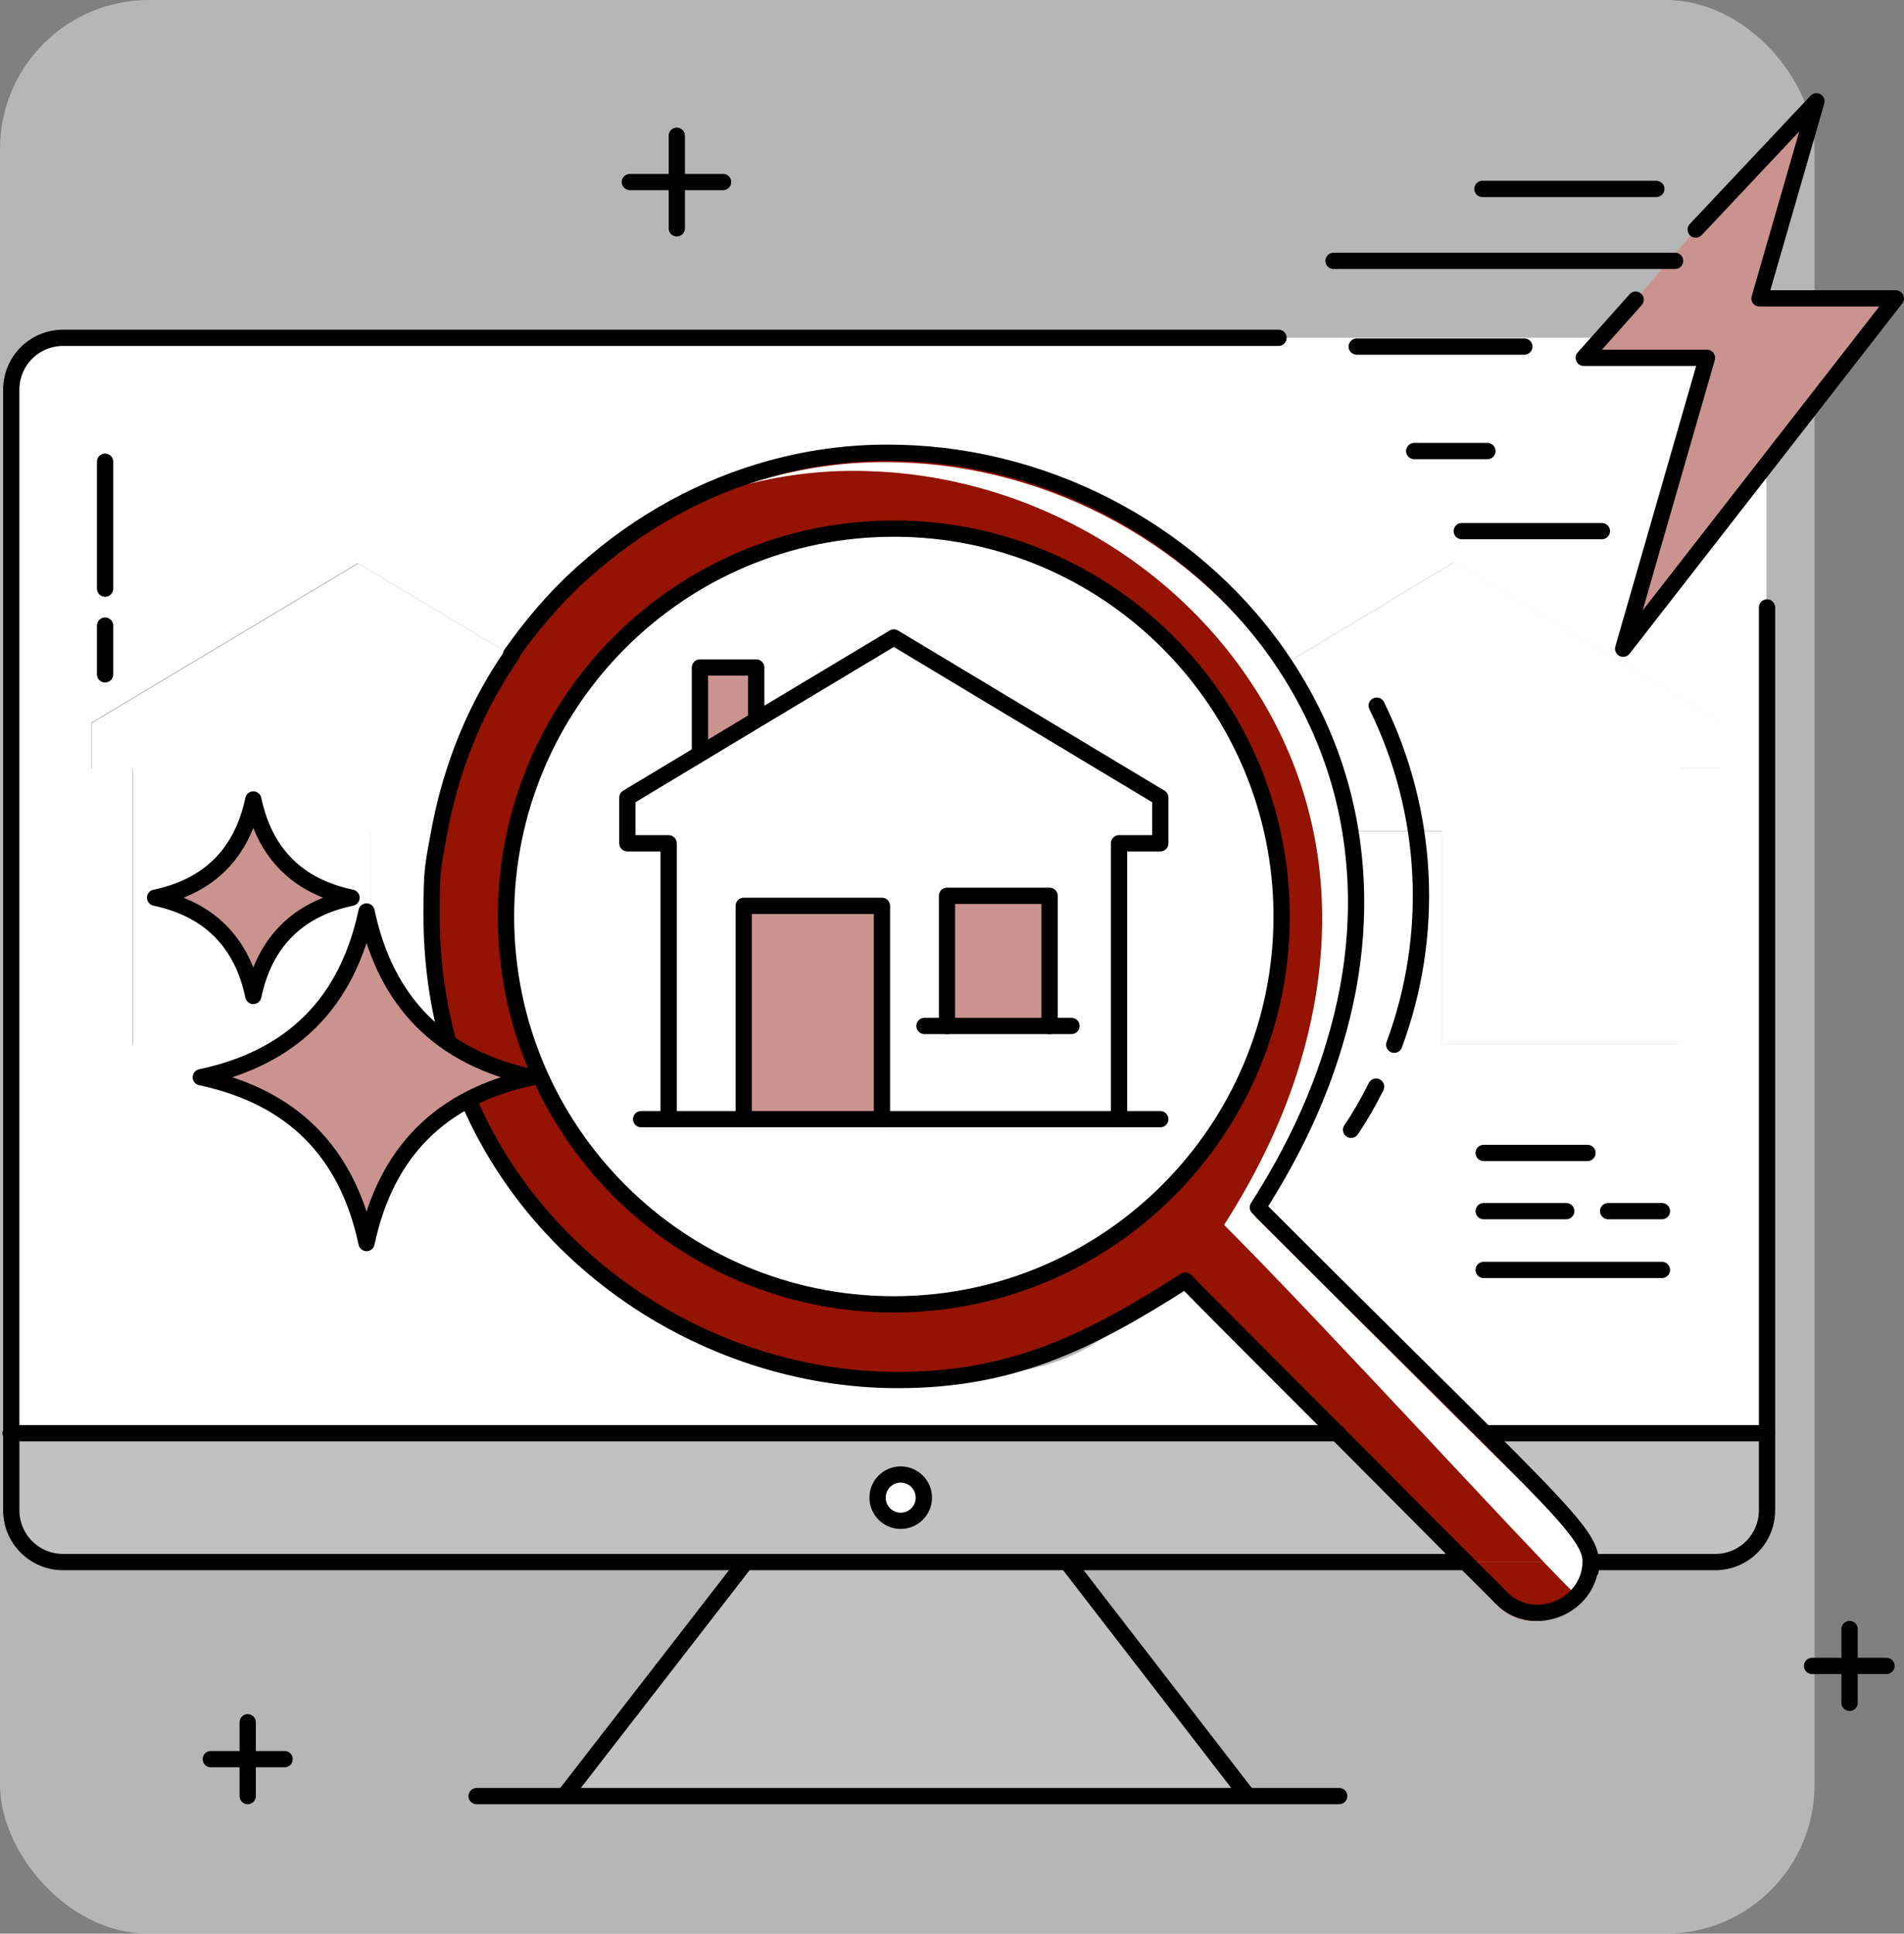 <?xml version="1.0" encoding="UTF-8"?>
<svg id="Layer_1" xmlns="http://www.w3.org/2000/svg" version="1.1" viewBox="0 0 304.4 309.1">
  <rect x="0" y="0" width="304.4" height="309.1" fill="#808080" stroke="none"/>
  <!-- Generator: Adobe Illustrator 29.0.0, SVG Export Plug-In . SVG Version: 2.1.0 Build 186)  -->
  <defs>
    <style>
      .st0 {
        fill: #fff;
      }

      .st1 {
        fill: #941303;
      }

      .st2 {
        fill: #ededed;
        opacity: .5;
      }

      .st3 {
        fill: none;
        stroke: #000;
        stroke-linecap: round;
        stroke-linejoin: round;
        stroke-width: 2.6px;
      }

      .st4 {
        fill: #c1c1c1;
      }

      .st5 {
        fill: #cb9390;
      }
    </style>
  </defs>
  <rect class="st2" width="290.1" height="309.1" rx="23.8" ry="23.8"/>
  <g>
    <g>
      <polygon class="st4" points="170.6 249.7 199.1 286.6 102.2 286.6 90.6 286.6 119.2 249.7 170.6 249.7"/>
      <g>
        <path class="st3" d="M75.9,286.4"/>
        <g>
          <g>
            <path class="st4" d="M282.5,229.1v12.3c0,4.6-3.7,8.3-8.3,8.3h-5.6c4.6,0,8.3-3.7,8.3-8.3v-12.3h5.6Z"/>
            <path class="st0" d="M274.1,54c4.6,0,8.3,3.7,8.3,8.3v166.8h-45c-8-8-19.6-19.4-36.4-36.2,5.7-8.9,9.7-17.6,12.2-26h55.2v-44.1s6.6,0,6.6,0v-7.4l-42.6-25.5-27.1,16.3c-13.4-20.3-36.9-33.2-61.5-33.8-6.9-.2-13.9.6-20.7,2.5-10.5,2.9-20.7,8.3-30,16.6-4.7,4.2-8.5,8.6-11.5,13.1l-24.4-14.6-42.6,25.5v7.4h6.6v44.1h50.4c9.4,33.1,40.7,53.5,71.7,53.5s30.2-5.7,46-15.9c6.8,6.8,15.6,15.6,24.4,24.5H1.7V62.3c0-4.6,3.7-8.3,8.3-8.3h264.1Z"/>
            <path class="st1" d="M237.5,229.1c13.7,13.7,16.8,17.2,16.8,20.4s0,.2,0,.2h-19.9c-6.2-6.2-13.3-13.4-20.5-20.6h23.6Z"/>
            <rect class="st5" x="240.3" y="131.3" width=".7" height="20.7"/>
            <path class="st4" d="M237.5,229.1h39.4v12.3c0,4.6-3.7,8.3-8.3,8.3h-14.3c0,0,0-.2,0-.2,0-3.2-3-6.7-16.8-20.4h0Z"/>
            <path class="st1" d="M234.3,249.7h19.9c-.2,7-9.1,10.8-14.3,5.6-1.7-1.8-3.6-3.6-5.6-5.6ZM80.9,146.5c0,34.3,27.8,62,62,62s62-27.8,62-62-27.8-62-62-62-62,27.8-62,62h0ZM201.1,193c16.8,16.8,28.4,28.2,36.4,36.2h-23.6c-8.9-8.9-17.7-17.7-24.4-24.5-15.9,10.2-28.1,15.9-46,15.9-31,0-62.3-20.4-71.7-53.5-1.8-6.5-2.8-13.4-2.8-20.8s.2-7.7,1.2-13.2c1.5-8.2,4.7-18.4,11.6-28.4,3.1-4.4,6.8-8.9,11.5-13.1,9.2-8.3,19.5-13.7,30-16.6,6.9-1.9,13.8-2.7,20.7-2.5,24.6.6,48.1,13.5,61.5,33.8,5.2,7.9,8.9,16.8,10.5,26.7,1.7,10.5,1.1,22-2.6,34.1-2.5,8.4-6.5,17.1-12.2,26h0Z"/>
            <path class="st1" d="M184,207.4c-8.8,5.6-16.4,9.9-24.6,12.6,8.8-2.1,16.7-6.1,25.6-11.5-.4-.3-.7-.7-1.1-1ZM233.9,251.1c.5.5,1,1,1.4,1.4,1.5,1.5,2.9,2.9,4.2,4.2,1.6,1.6,3.6,2.3,5.6,2.4,4.4.1,8.6-3.2,8.8-8h-19.9Z"/>
            <path class="st0" d="M253.8,247.3c.9,2.9,0,5.3-2.4,7.1-8-7.9-39.9-42.8-55.7-58.6,5.7-8.9,9.7-17.6,12.2-26,3.6-12.1,4.3-23.6,2.6-34.1-1.6-9.8-5.3-18.8-10.5-26.6-13.4-20.3-36.9-33.2-61.5-33.8-6.3-.2-12.7.5-19,2.1,1.1-.4,2.2-.7,3.3-1,6.9-1.9,13.8-2.7,20.7-2.5,24.6.6,48.1,13.5,61.5,33.8,5.2,7.9,8.8,16.8,10.5,26.7,1.7,10.5,1.1,22-2.6,34.1-2.5,8.4-6.5,17.1-12.2,26,16.8,16.8,45.1,44.9,53.1,52.9Z"/>
            <path class="st1" d="M157.1,208.1c-4.7,1.1-9.6,1.7-14.6,1.7-34.2,0-62-27.8-62-62s17.8-50.7,42.4-58.9c6.2-2,12.8-3.2,19.6-3.2,34.2,0,62,27.8,62,62s-20.2,53.7-47.4,60.3Z"/>
            <path class="st1" d="M204.5,147.8c0,29.2-20.2,53.7-47.4,60.3-4.7,1.1-9.6,1.7-14.6,1.7-34.2,0-62-27.8-62-62s17.8-50.7,42.4-58.9c6.2-2,12.8-3.2,19.6-3.2,34.2,0,62,27.8,62,62Z"/>
            <path class="st0" d="M215.9,132.9h14.7v34.1h-17.3c3.6-12.1,4.3-23.6,2.6-34.1Z"/>
            <path class="st0" d="M205.4,106.2l27.1-16.3,42.6,25.5v7.4h-6.6v44.1s-37.9,0-37.9,0v-34.1h-14.7c-1.6-9.8-5.3-18.8-10.5-26.7ZM106.9,178.9h72v-44.1s6.6,0,6.6,0v-7.4l-42.6-25.6-22,13.2h0v-8.5h-9v13.4l.2.3-11.8,7.1v7.4h6.6v44.1ZM142.9,84.4c34.3,0,62,27.8,62,62s-27.8,62-62,62-62-27.8-62-62,27.8-62,62-62Z"/>
            <path class="st0" d="M151.4,164h16.4v-20.7h-16.4v20.7h0ZM185.5,127.5v7.4h-6.6v44.1s-37.9,0-37.9,0v-34.1h-22.1v34.1h-11.9v-44.1h-6.6v-7.4l11.8-7.1,8.8-5.3,22-13.2,42.6,25.6h0Z"/>
            <path class="st4" d="M144,243.1c2,0,3.7-1.7,3.7-3.7s-1.7-3.7-3.7-3.7-3.7,1.7-3.7,3.7,1.7,3.7,3.7,3.7ZM213.9,229.1c7.1,7.2,14.3,14.4,20.5,20.6H21.2c-4.6,0-8.3-3.7-8.3-8.3v-12.3h201Z"/>
            <rect class="st5" x="151.4" y="143.2" width="16.4" height="20.7"/>
            <circle class="st0" cx="144" cy="239.4" r="3.7"/>
            <rect class="st5" x="118.9" y="144.8" width="22.1" height="34.1"/>
            <polygon class="st5" points="120.9 115 120.9 115.1 112.1 120.4 111.9 120.1 111.9 106.7 120.9 106.7 120.9 115"/>
            <path class="st0" d="M81.7,104.6c-6.9,10-10.1,20.2-11.6,28.4h-.5c0,0-10.4,0-10.4,0v34.1H21.3v-44.1h-6.6v-7.4l42.6-25.5,24.4,14.6h0Z"/>
            <path class="st0" d="M68.9,146.2c0,7.4,1,14.3,2.8,20.8h-12.5v-34.1h10.9c-1,5.6-1.2,10.2-1.2,13.3h0Z"/>
            <path class="st4" d="M12.9,241.4c0,4.6,3.7,8.3,8.3,8.3h-11.1c-4.6,0-8.3-3.7-8.3-8.3v-12.3h11.1v12.3Z"/>
          </g>
          <g>
            <path class="st3" d="M282.5,97.1v144.3c0,4.6-3.7,8.3-8.3,8.3h-19.9"/>
            <path class="st3" d="M234.3,249.7H10.1c-4.6,0-8.3-3.7-8.3-8.3V62.3c0-4.6,3.7-8.3,8.3-8.3h194.3"/>
            <polyline class="st3" points="237.5 229.1 276.9 229.1 282.5 229.1"/>
            <polyline class="st3" points="1.7 229.1 12.9 229.1 213.9 229.1"/>
            <polyline class="st3" points="119.2 249.7 119.2 249.7 90.6 286.6 90.5 286.8"/>
            <polyline class="st3" points="170.6 249.7 170.6 249.7 199.1 286.6 199.3 286.8"/>
            <path class="st3" d="M80.9,146.5c0,34.3,27.8,62,62,62s62-27.8,62-62-27.8-62-62-62-62,27.8-62,62h0Z"/>
            <path class="st3" d="M81.7,104.6c3.1-4.4,6.8-8.9,11.5-13.1,9.2-8.3,19.5-13.7,30-16.6,6.9-1.9,13.8-2.7,20.7-2.5,24.6.6,48.1,13.5,61.5,33.8,5.2,7.9,8.9,16.8,10.5,26.7,1.7,10.5,1.1,22-2.6,34.1-2.5,8.4-6.5,17.1-12.2,26,16.8,16.8,28.4,28.2,36.4,36.2,13.7,13.7,16.8,17.2,16.8,20.4s0,.2,0,.2c-.2,7-9.1,10.8-14.3,5.6-1.7-1.8-3.6-3.6-5.6-5.6-6.2-6.2-13.3-13.4-20.5-20.6-8.9-8.9-17.7-17.7-24.4-24.5-15.9,10.2-28.1,15.9-46,15.9-31,0-62.3-20.4-71.7-53.5-1.8-6.5-2.8-13.4-2.8-20.8s.2-7.7,1.2-13.2c1.5-8.2,4.7-18.4,11.6-28.4h0Z"/>
            <polyline class="st3" points="106.9 178.9 106.9 134.8 100.3 134.8 100.3 127.5 112.1 120.4 120.9 115.1 142.9 101.9 185.5 127.5 185.5 134.8 178.9 134.8 178.9 178.9"/>
            <polyline class="st3" points="118.9 178.9 118.9 144.8 141 144.8 141 178.9"/>
            <polyline class="st3" points="151.4 164 151.4 143.2 167.8 143.2 167.8 164"/>
            <polyline class="st3" points="147.8 164 151.4 164 167.8 164 171.3 164"/>
            <polyline class="st3" points="111.9 120.1 111.9 106.7 120.9 106.7 120.9 115"/>
            <polyline class="st3" points="102.5 178.9 106.9 178.9 118.9 178.9 141 178.9 178.9 178.9 185.5 178.9"/>
            <circle class="st3" cx="144" cy="239.4" r="3.7"/>
          </g>
        </g>
      </g>
    </g>
    <g>
      <g>
        <g>
          <line class="st3" x1="295.7" y1="260.4" x2="295.7" y2="272.2"/>
          <line class="st3" x1="301.6" y1="266.3" x2="289.7" y2="266.3"/>
        </g>
        <g>
          <line class="st3" x1="39.6" y1="275.3" x2="39.6" y2="287.1"/>
          <line class="st3" x1="45.5" y1="281.2" x2="33.7" y2="281.2"/>
        </g>
        <g>
          <line class="st3" x1="108.2" y1="21.7" x2="108.2" y2="36.5"/>
          <line class="st3" x1="115.6" y1="29.1" x2="100.7" y2="29.1"/>
        </g>
      </g>
      <g>
        <line class="st3" x1="16.8" y1="100" x2="16.8" y2="107.8"/>
        <line class="st3" x1="16.8" y1="73.8" x2="16.8" y2="94.1"/>
      </g>
    </g>
  </g>
  <line class="st3" x1="76.2" y1="287.1" x2="214.1" y2="287.1"/>
  <g>
    <path class="st5" d="M56.2,143.5c-8.6,1.8-13.9,7.1-15.7,15.7-1.8-8.6-7.1-13.9-15.7-15.7,8.6-1.8,13.9-7.1,15.7-15.7,1.8,8.6,7.1,13.9,15.7,15.7h0Z"/>
    <path class="st5" d="M85.1,172.2c-14.6,3.1-23.4,11.9-26.5,26.5-3.1-14.6-11.9-23.4-26.5-26.5,14.6-3.1,23.4-11.9,26.5-26.5,3.1,14.6,11.9,23.4,26.5,26.5h0Z"/>
  </g>
  <g>
    <polyline class="st5" points="271.1 36.7 290.4 16.2 281.3 47.7 303.1 47.7 259.5 103.7 272.9 57.2 253.2 57.2 261.5 47.9"/>
    <polyline class="st3" points="271.1 36.7 290.4 16.2 281.3 47.7 303.1 47.7 259.5 103.7 272.9 57.2 253.2 57.2 261.5 47.9"/>
    <line class="st3" x1="267.8" y1="41.7" x2="213.2" y2="41.7"/>
    <line class="st3" x1="264.8" y1="30.2" x2="237" y2="30.2"/>
    <line class="st3" x1="243.7" y1="55.4" x2="216.9" y2="55.4"/>
    <line class="st3" x1="237.8" y1="72.1" x2="226.1" y2="72.1"/>
    <line class="st3" x1="256.1" y1="84.9" x2="233.7" y2="84.9"/>
  </g>
  <g>
    <path class="st3" d="M56.2,143.5c-8.6,1.8-13.9,7.1-15.7,15.7-1.8-8.6-7.1-13.9-15.7-15.7,8.6-1.8,13.9-7.1,15.7-15.7,1.8,8.6,7.1,13.9,15.7,15.7h0Z"/>
    <path class="st3" d="M85.1,172.2c-14.6,3.1-23.4,11.9-26.5,26.5-3.1-14.6-11.9-23.4-26.5-26.5,14.6-3.1,23.4-11.9,26.5-26.5,3.1,14.6,11.9,23.4,26.5,26.5h0Z"/>
  </g>
  <path class="st3" d="M220,173.7c-1.2,2.4-2.5,4.7-4,6.9"/>
  <path class="st3" d="M220.1,112.8c8.4,17.1,9.3,36.7,2.8,54.2"/>
  <g>
    <line class="st3" x1="237.2" y1="184.3" x2="253.8" y2="184.3"/>
    <line class="st3" x1="257.1" y1="193.6" x2="265.7" y2="193.6"/>
    <line class="st3" x1="237.2" y1="193.6" x2="250.4" y2="193.6"/>
    <line class="st3" x1="237.2" y1="203" x2="265.7" y2="203"/>
  </g>
</svg>